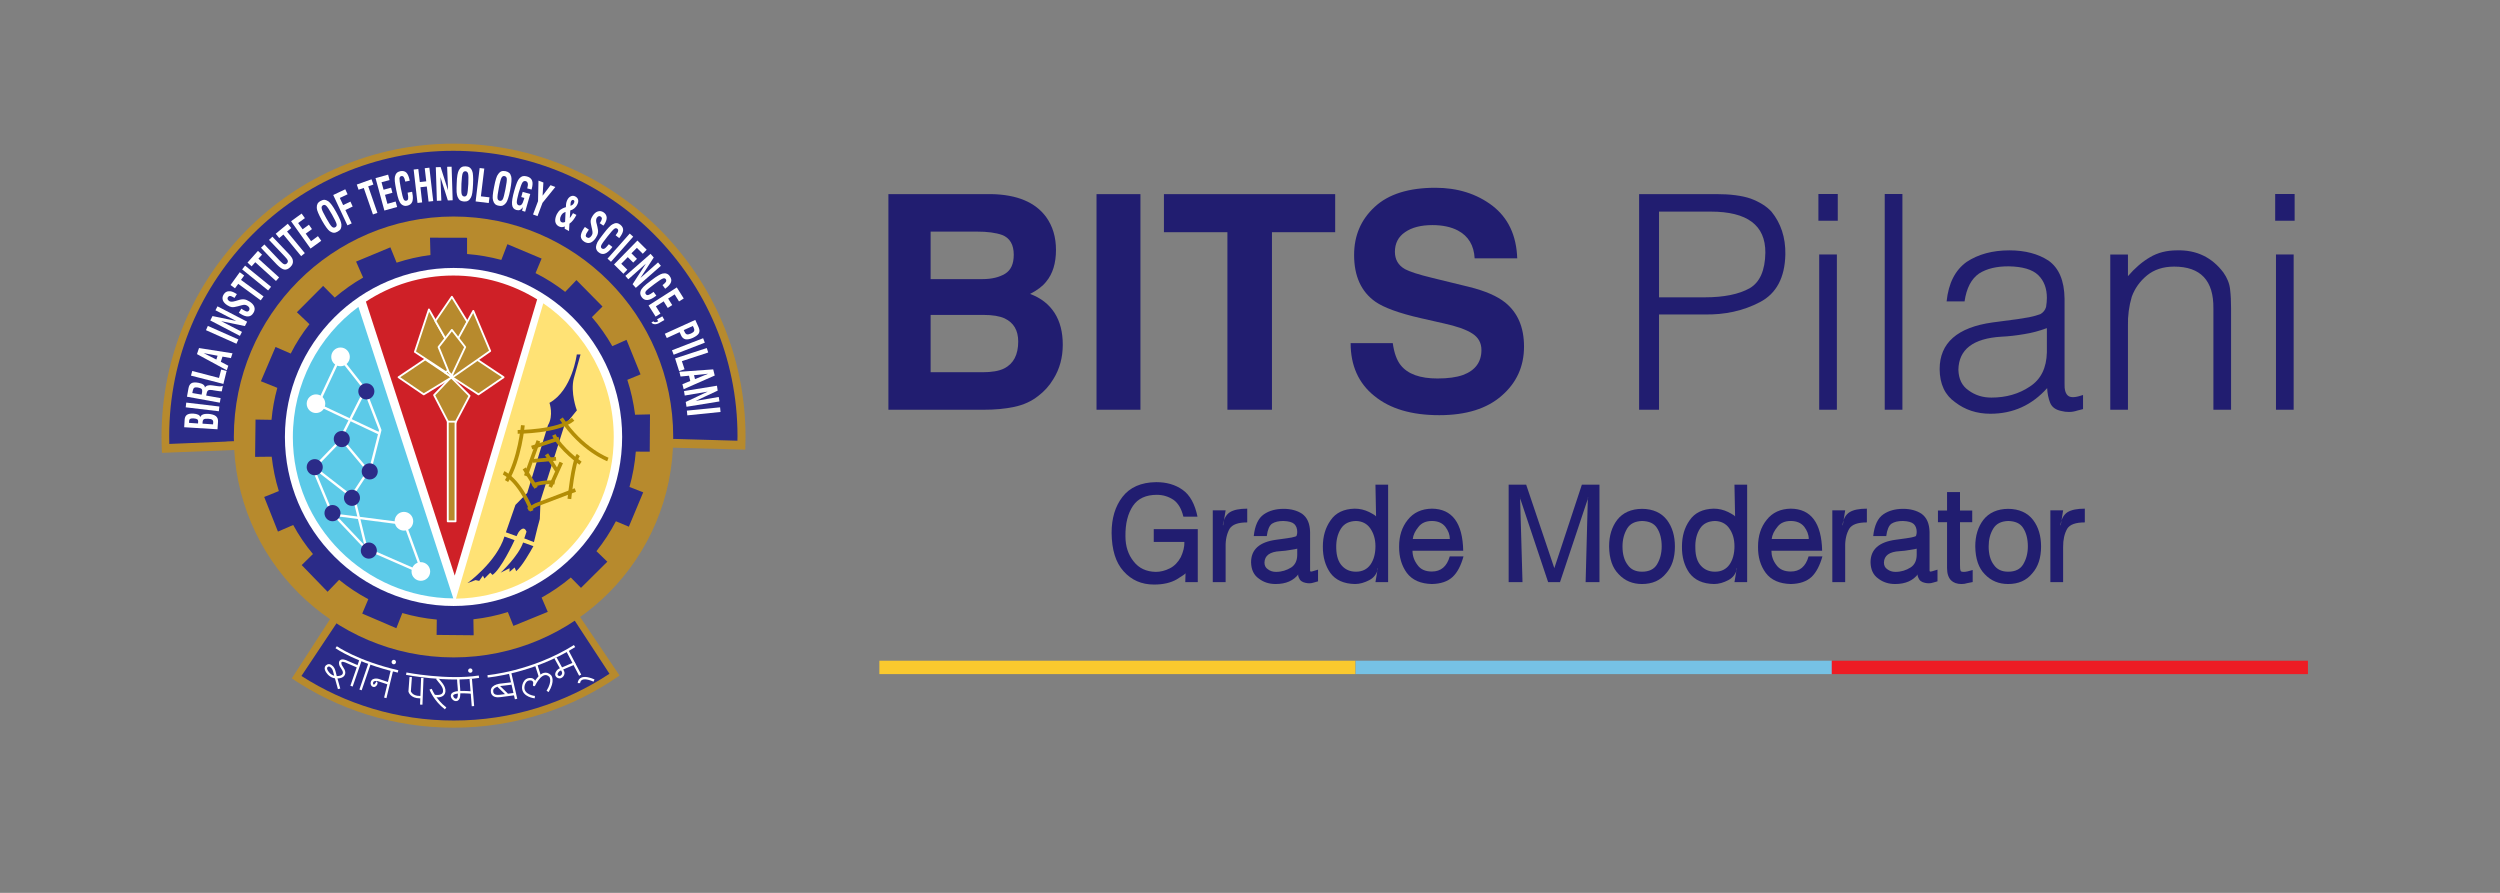 <?xml version="1.0" encoding="UTF-8"?>
<!DOCTYPE svg PUBLIC "-//W3C//DTD SVG 1.1//EN" "http://www.w3.org/Graphics/SVG/1.1/DTD/svg11.dtd">
<svg version="1.2" width="280mm" height="100mm" viewBox="0 0 28000 10000" preserveAspectRatio="xMidYMid" fill-rule="evenodd" stroke-width="28.222" stroke-linejoin="round" xmlns="http://www.w3.org/2000/svg" xmlns:ooo="http://xml.openoffice.org/svg/export" xmlns:xlink="http://www.w3.org/1999/xlink" xmlns:presentation="http://sun.com/xmlns/staroffice/presentation" xmlns:smil="http://www.w3.org/2001/SMIL20/" xmlns:anim="urn:oasis:names:tc:opendocument:xmlns:animation:1.0" xmlns:svg="urn:oasis:names:tc:opendocument:xmlns:svg-compatible:1.0" xml:space="preserve">
 <rect x="0" y="0" width="28000" height="10000" fill="#808080" stroke="none"/>
 <defs class="ClipPathGroup">
  <clipPath id="presentation_clip_path" clipPathUnits="userSpaceOnUse">
   <rect x="0" y="0" width="28000" height="10000"/>
  </clipPath>
  <clipPath id="presentation_clip_path_shrink" clipPathUnits="userSpaceOnUse">
   <rect x="28" y="10" width="27944" height="9980"/>
  </clipPath>
 </defs>
 <defs class="TextShapeIndex">
  <g ooo:slide="id1" ooo:id-list="id3 id4 id5 id6 id7 id8 id9 id10 id11 id12 id13 id14 id15 id16 id17 id18 id19 id20 id21 id22 id23 id24 id25 id26 id27 id28 id29 id30"/>
 </defs>
 <defs class="EmbeddedBulletChars">
  <g id="bullet-char-template-57356" transform="scale(0,-0)">
   <path d="M 580,1141 L 1163,571 580,0 -4,571 580,1141 Z"/>
  </g>
  <g id="bullet-char-template-57354" transform="scale(0,-0)">
   <path d="M 8,1128 L 1137,1128 1137,0 8,0 8,1128 Z"/>
  </g>
  <g id="bullet-char-template-10146" transform="scale(0,-0)">
   <path d="M 174,0 L 602,739 174,1481 1456,739 174,0 Z M 1358,739 L 309,1346 659,739 1358,739 Z"/>
  </g>
  <g id="bullet-char-template-10132" transform="scale(0,-0)">
   <path d="M 2015,739 L 1276,0 717,0 1260,543 174,543 174,936 1260,936 717,1481 1274,1481 2015,739 Z"/>
  </g>
  <g id="bullet-char-template-10007" transform="scale(0,-0)">
   <path d="M 0,-2 C -7,14 -16,27 -25,37 L 356,567 C 262,823 215,952 215,954 215,979 228,992 255,992 264,992 276,990 289,987 310,991 331,999 354,1012 L 381,999 492,748 772,1049 836,1024 860,1049 C 881,1039 901,1025 922,1006 886,937 835,863 770,784 769,783 710,716 594,584 L 774,223 C 774,196 753,168 711,139 L 727,119 C 717,90 699,76 672,76 641,76 570,178 457,381 L 164,-76 C 142,-110 111,-127 72,-127 30,-127 9,-110 8,-76 1,-67 -2,-52 -2,-32 -2,-23 -1,-13 0,-2 Z"/>
  </g>
  <g id="bullet-char-template-10004" transform="scale(0,-0)">
   <path d="M 285,-33 C 182,-33 111,30 74,156 52,228 41,333 41,471 41,549 55,616 82,672 116,743 169,778 240,778 293,778 328,747 346,684 L 369,508 C 377,444 397,411 428,410 L 1163,1116 C 1174,1127 1196,1133 1229,1133 1271,1133 1292,1118 1292,1087 L 1292,965 C 1292,929 1282,901 1262,881 L 442,47 C 390,-6 338,-33 285,-33 Z"/>
  </g>
  <g id="bullet-char-template-9679" transform="scale(0,-0)">
   <path d="M 813,0 C 632,0 489,54 383,161 276,268 223,411 223,592 223,773 276,916 383,1023 489,1130 632,1184 813,1184 992,1184 1136,1130 1245,1023 1353,916 1407,772 1407,592 1407,412 1353,268 1245,161 1136,54 992,0 813,0 Z"/>
  </g>
  <g id="bullet-char-template-8226" transform="scale(0,-0)">
   <path d="M 346,457 C 273,457 209,483 155,535 101,586 74,649 74,723 74,796 101,859 155,911 209,963 273,989 346,989 419,989 480,963 531,910 582,859 608,796 608,723 608,648 583,586 532,535 482,483 420,457 346,457 Z"/>
  </g>
  <g id="bullet-char-template-8211" transform="scale(0,-0)">
   <path d="M -4,459 L 1135,459 1135,606 -4,606 -4,459 Z"/>
  </g>
  <g id="bullet-char-template-61548" transform="scale(0,-0)">
   <path d="M 173,740 C 173,903 231,1043 346,1159 462,1274 601,1332 765,1332 928,1332 1067,1274 1183,1159 1299,1043 1357,903 1357,740 1357,577 1299,437 1183,322 1067,206 928,148 765,148 601,148 462,206 346,322 231,437 173,577 173,740 Z"/>
  </g>
 </defs>
 <g>
  <g id="id2" class="Master_Slide">
   <g id="bg-id2" class="Background"/>
   <g id="bo-id2" class="BackgroundObjects"/>
  </g>
 </g>
 <g class="SlideGroup">
  <g>
   <g id="container-id1">
    <g id="id1" class="Slide" clip-path="url(#presentation_clip_path)">
     <g class="Page">
      <g class="Graphic">
       <g id="id3">
        <rect class="BoundingBox" stroke="none" fill="none" x="1809" y="1609" width="6542" height="6542"/>
        <defs>
         <clipPath id="clip_path_1" clipPathUnits="userSpaceOnUse">
          <path d="M 1809,1609 L 8350,1609 8350,8150 1809,8150 1809,1609 Z"/>
         </clipPath>
        </defs>
        <g clip-path="url(#clip_path_1)">
         <path fill="rgb(183,138,45)" stroke="none" d="M 3798,6778 L 3268,7598 C 3786,7947 4410,8150 5080,8150 5770,8150 6411,7934 6939,7566 L 6435,6818 3798,6778 3798,6778 3798,6778 Z"/>
         <path fill="rgb(43,43,136)" stroke="none" d="M 5977,6952 L 3809,6921 3376,7571 C 3869,7887 4455,8070 5082,8070 5725,8070 6325,7877 6826,7546 L 6404,6901 5977,6952 5977,6952 5977,6952 Z"/>
         <path fill="rgb(183,138,45)" stroke="none" d="M 7512,5013 L 8347,5036 C 8349,4989 8350,4941 8350,4894 8350,3082 6883,1609 5080,1609 3276,1609 1809,3082 1809,4894 1809,4954 1811,5013 1814,5072 L 2667,5038 7512,5013 7512,5013 7512,5013 Z"/>
         <path fill="rgb(43,43,136)" stroke="none" d="M 1895,4885 C 1895,4913 1895,4942 1896,4972 2019,4966 2407,4950 2529,4946 2529,4925 7625,4907 7625,4918 7747,4922 8136,4933 8259,4936 8259,4919 8260,4901 8260,4885 8260,3122 6832,1689 5077,1689 3322,1689 1895,3122 1895,4885 L 1895,4885 1895,4885 Z"/>
         <path fill="rgb(183,138,45)" stroke="none" d="M 2619,4894 C 2619,6255 3723,7363 5080,7363 6436,7363 7540,6255 7540,4894 7540,3532 6436,2425 5080,2425 3723,2425 2619,3532 2619,4894 L 2619,4894 2619,4894 Z"/>
         <path fill="rgb(43,43,136)" stroke="none" d="M 7277,5059 L 7280,4641 7113,4645 C 7096,4510 7067,4380 7026,4254 L 7174,4193 7017,3806 6858,3877 C 6792,3761 6715,3652 6629,3552 L 6748,3433 6456,3137 6330,3269 C 6227,3189 6116,3118 5998,3059 L 6066,2896 5683,2735 5615,2911 C 5491,2878 5363,2855 5231,2845 L 5231,2663 4816,2662 4821,2856 C 4691,2873 4564,2902 4442,2942 L 4372,2770 3988,2930 4067,3109 C 3954,3173 3848,3249 3749,3333 L 3619,3202 3325,3497 3466,3631 C 3386,3733 3315,3843 3256,3960 L 3086,3886 2922,4270 3106,4344 C 3074,4460 3052,4579 3041,4702 L 2862,4699 2857,5117 3043,5115 C 3058,5247 3084,5376 3123,5500 L 2959,5566 3113,5954 3284,5880 C 3347,5996 3421,6105 3505,6205 L 3379,6329 3669,6628 3798,6494 C 3899,6576 4009,6649 4125,6711 L 4057,6872 4439,7036 4506,6866 C 4630,6902 4759,6927 4892,6939 L 4890,7111 5305,7115 5302,6936 C 5435,6921 5564,6894 5688,6855 L 5750,7010 6135,6853 6066,6693 C 6182,6629 6292,6553 6393,6468 L 6507,6584 6802,6291 6680,6173 C 6763,6069 6836,5957 6898,5838 L 7043,5899 7204,5514 7050,5454 C 7086,5327 7110,5194 7121,5058 L 7277,5059 7277,5059 7277,5059 Z"/>
         <path fill="rgb(255,255,255)" stroke="none" d="M 6968,4894 C 6968,5940 6122,6787 5080,6787 4037,6787 3191,5940 3191,4894 3191,3848 4037,3001 5080,3001 6122,3001 6968,3848 6968,4894 L 6968,4894 6968,4894 Z"/>
         <path fill="none" stroke="rgb(255,255,255)" stroke-width="27" stroke-linejoin="miter" d="M 3798,7715 C 3782,7650 3760,7587 3745,7522 3739,7498 3729,7475 3706,7460 3695,7453 3685,7448 3672,7454 3628,7473 3659,7521 3680,7544 3711,7578 3751,7590 3796,7584 3824,7581 3854,7566 3854,7533 3853,7493 3812,7467 3810,7430 3807,7391 3842,7396 3870,7406 L 4016,7469"/>
         <path fill="none" stroke="rgb(255,255,255)" stroke-width="27" stroke-linejoin="miter" d="M 3937,7685 L 4038,7393"/>
         <path fill="none" stroke="rgb(255,255,255)" stroke-width="27" stroke-linejoin="miter" d="M 4038,7727 L 4138,7435"/>
         <path fill="none" stroke="rgb(255,255,255)" stroke-width="27" stroke-linejoin="miter" d="M 3765,7249 C 3765,7249 4000,7414 4458,7520"/>
         <path fill="none" stroke="rgb(255,255,255)" stroke-width="27" stroke-linejoin="miter" d="M 4315,7816 L 4390,7507"/>
         <path fill="none" stroke="rgb(255,255,255)" stroke-width="27" stroke-linejoin="miter" d="M 4353,7655 C 4353,7655 4239,7617 4239,7617 4222,7612 4199,7611 4183,7619 4164,7628 4158,7659 4173,7675 4196,7699 4228,7650 4210,7642"/>
         <path fill="none" stroke="rgb(255,255,255)" stroke-width="27" stroke-linejoin="miter" d="M 4600,7583 L 4588,7744 C 4588,7744 4605,7808 4701,7808 L 4718,7808"/>
         <path fill="none" stroke="rgb(255,255,255)" stroke-width="27" stroke-linejoin="miter" d="M 4730,7592 L 4718,7892"/>
         <path fill="none" stroke="rgb(255,255,255)" stroke-width="27" stroke-linejoin="miter" d="M 4550,7545 C 4550,7545 5008,7634 5364,7579"/>
         <path fill="none" stroke="rgb(255,255,255)" stroke-width="27" stroke-linejoin="miter" d="M 4894,7596 C 4922,7636 4968,7675 4975,7725 4984,7792 4922,7803 4869,7795"/>
         <path fill="none" stroke="rgb(255,255,255)" stroke-width="27" stroke-linejoin="miter" d="M 4823,7719 C 4823,7719 4869,7841 4991,7934"/>
         <path fill="none" stroke="rgb(255,255,255)" stroke-width="27" stroke-linejoin="miter" d="M 5133,7605 C 5133,7651 5142,7704 5142,7749 5142,7772 5145,7823 5120,7836 5095,7848 5068,7822 5063,7799 5048,7731 5251,7756 5293,7757"/>
         <path fill="none" stroke="rgb(255,255,255)" stroke-width="27" stroke-linejoin="miter" d="M 5272,7600 L 5297,7909"/>
         <path fill="none" stroke="rgb(255,255,255)" stroke-width="27" stroke-linejoin="miter" d="M 5713,7537 L 5780,7829"/>
         <path fill="none" stroke="rgb(255,255,255)" stroke-width="27" stroke-linejoin="miter" d="M 5730,7655 L 5621,7668 C 5621,7668 5502,7674 5511,7744 5511,7744 5507,7808 5600,7795 L 5759,7774"/>
         <path fill="none" stroke="rgb(255,255,255)" stroke-width="27" stroke-linejoin="miter" d="M 5579,7681 L 5679,7778"/>
         <path fill="none" stroke="rgb(255,255,255)" stroke-width="27" stroke-linejoin="miter" d="M 5990,7808 C 5990,7808 5856,7795 5860,7697 5860,7697 5864,7596 5952,7608 5952,7608 5999,7617 5982,7672 5982,7672 6070,7482 6162,7571 6162,7571 6208,7622 6133,7744"/>
         <path fill="none" stroke="rgb(255,255,255)" stroke-width="27" stroke-linejoin="miter" d="M 5461,7575 C 5461,7575 5961,7533 6435,7236"/>
         <path fill="none" stroke="rgb(255,255,255)" stroke-width="27" stroke-linejoin="miter" d="M 6221,7368 C 6221,7368 6304,7519 6305,7520 6322,7551 6286,7597 6253,7582 6212,7564 6237,7521 6263,7503 L 6440,7427"/>
         <path fill="none" stroke="rgb(255,255,255)" stroke-width="27" stroke-linejoin="miter" d="M 6356,7291 L 6498,7562"/>
         <path fill="none" stroke="rgb(255,255,255)" stroke-width="27" stroke-linejoin="miter" d="M 6007,7452 L 6045,7571"/>
         <path fill="rgb(255,255,255)" stroke="none" d="M 4435,7415 C 4435,7429 4424,7440 4411,7440 4397,7440 4386,7429 4386,7415 4386,7401 4397,7390 4411,7390 4424,7390 4435,7401 4435,7415 L 4435,7415 4435,7415 Z"/>
         <path fill="rgb(255,255,255)" stroke="none" d="M 5292,7511 C 5292,7525 5281,7535 5268,7535 5254,7535 5243,7525 5243,7511 5243,7497 5254,7486 5268,7486 5281,7486 5292,7497 5292,7511 L 5292,7511 5292,7511 Z"/>
         <path fill="rgb(43,43,136)" stroke="none" d="M 4363,4850 C 4363,4901 4323,4941 4273,4941 4224,4941 4183,4901 4183,4850 4183,4801 4224,4760 4273,4760 4323,4760 4363,4801 4363,4850 L 4363,4850 4363,4850 Z"/>
         <path fill="rgb(92,202,232)" stroke="none" d="M 3280,4896 C 3280,5891 4091,6694 5077,6702 L 4014,3437 C 3569,3766 3280,4297 3280,4896 L 3280,4896 3280,4896 Z"/>
         <path fill="rgb(255,226,117)" stroke="none" d="M 6085,3397 L 5107,6705 C 6086,6689 6874,5885 6874,4896 6874,4273 6561,3723 6085,3397 L 6085,3397 6085,3397 Z"/>
         <path fill="rgb(207,32,39)" stroke="none" d="M 5077,3086 C 4716,3086 4380,3193 4098,3378 L 5093,6447 6016,3353 C 5743,3184 5421,3086 5077,3086 L 5077,3086 5077,3086 Z"/>
         <path fill="rgb(183,138,45)" stroke="none" d="M 5061,4809 L 4862,4425 5052,4225 5259,4433 5061,4809 5061,4809 Z"/>
         <path fill="none" stroke="rgb(255,255,255)" stroke-width="21" stroke-linejoin="miter" d="M 5061,4809 L 4862,4425 5052,4225 5259,4433 5061,4809 5061,4809 Z"/>
         <path fill="rgb(183,138,45)" stroke="none" d="M 4746,4417 L 4464,4225 4762,4025 5061,4225 4746,4417 4746,4417 Z"/>
         <path fill="none" stroke="rgb(255,255,255)" stroke-width="21" stroke-linejoin="miter" d="M 4746,4417 L 4464,4225 4762,4025 5061,4225 4746,4417 4746,4417 Z"/>
         <path fill="rgb(183,138,45)" stroke="none" d="M 5027,4191 L 4647,3941 4804,3466 4989,3791 5027,4191 5027,4191 Z"/>
         <path fill="none" stroke="rgb(255,255,255)" stroke-width="21" stroke-linejoin="miter" d="M 5027,4191 L 4647,3941 4804,3466 4989,3791 5027,4191 5027,4191 Z"/>
         <path fill="rgb(183,138,45)" stroke="none" d="M 4876,3595 L 5061,3324 5236,3608 5114,3834 5026,3859 4876,3595 4876,3595 Z"/>
         <path fill="none" stroke="rgb(255,255,255)" stroke-width="21" stroke-linejoin="miter" d="M 4876,3595 L 5061,3324 5236,3608 5114,3834 5026,3859 4876,3595 4876,3595 Z"/>
         <path fill="rgb(183,138,45)" stroke="none" d="M 5276,3983 L 5640,4225 5359,4417 4984,4173 5276,3983 5276,3983 Z"/>
         <path fill="none" stroke="rgb(255,255,255)" stroke-width="21" stroke-linejoin="miter" d="M 5276,3983 L 5640,4225 5359,4417 4984,4173 5276,3983 5276,3983 Z"/>
         <path fill="rgb(183,138,45)" stroke="none" d="M 5102,5839 L 5015,5839 5015,4723 5102,4723 5102,5839 5102,5839 Z"/>
         <path fill="none" stroke="rgb(255,255,255)" stroke-width="21" stroke-linejoin="miter" d="M 5102,5839 L 5015,5839 5015,4723 5102,4723 5102,5839 5102,5839 Z"/>
         <path fill="none" stroke="rgb(255,255,255)" stroke-width="27" stroke-linejoin="miter" d="M 3861,4073 L 4079,4350 4259,4817 4155,5227 3937,5561 3520,5237 3795,4951 4060,4426"/>
         <path fill="none" stroke="rgb(255,255,255)" stroke-width="27" stroke-linejoin="miter" d="M 4249,4855 L 3558,4531 3795,4026"/>
         <path fill="none" stroke="rgb(255,255,255)" stroke-width="27" stroke-linejoin="miter" d="M 3852,4951 L 4107,5256"/>
         <path fill="none" stroke="rgb(255,255,255)" stroke-width="27" stroke-linejoin="miter" d="M 3511,5256 L 3710,5733 3737,5761 4098,6143 4666,6391 4732,6410 4534,5867 3643,5752"/>
         <path fill="none" stroke="rgb(255,255,255)" stroke-width="27" stroke-linejoin="miter" d="M 3975,5618 L 4117,6200"/>
         <path fill="rgb(255,255,255)" stroke="none" d="M 3643,4521 C 3643,4580 3597,4626 3539,4626 3482,4626 3435,4580 3435,4521 3435,4464 3482,4417 3539,4417 3597,4417 3643,4464 3643,4521 L 3643,4521 3643,4521 Z"/>
         <path fill="rgb(255,255,255)" stroke="none" d="M 4628,5838 C 4628,5896 4582,5943 4524,5943 4467,5943 4420,5896 4420,5838 4420,5780 4467,5733 4524,5733 4582,5733 4628,5780 4628,5838 L 4628,5838 4628,5838 Z"/>
         <path fill="rgb(255,255,255)" stroke="none" d="M 4818,6401 C 4818,6459 4771,6505 4713,6505 4656,6505 4609,6459 4609,6401 4609,6343 4656,6296 4713,6296 4771,6296 4818,6343 4818,6401 L 4818,6401 4818,6401 Z"/>
         <path fill="rgb(255,255,255)" stroke="none" d="M 3918,3997 C 3918,4055 3871,4102 3814,4102 3756,4102 3710,4055 3710,3997 3710,3939 3756,3892 3814,3892 3871,3892 3918,3939 3918,3997 L 3918,3997 3918,3997 Z"/>
         <path fill="rgb(43,43,136)" stroke="none" d="M 4193,4383 C 4193,4433 4152,4474 4103,4474 4053,4474 4013,4433 4013,4383 4013,4333 4053,4293 4103,4293 4152,4293 4193,4333 4193,4383 L 4193,4383 4193,4383 Z"/>
         <path fill="rgb(43,43,136)" stroke="none" d="M 3918,4917 C 3918,4967 3878,5008 3828,5008 3778,5008 3738,4967 3738,4917 3738,4867 3778,4827 3828,4827 3878,4827 3918,4867 3918,4917 L 3918,4917 3918,4917 Z"/>
         <path fill="rgb(43,43,136)" stroke="none" d="M 4231,5280 C 4231,5330 4190,5370 4141,5370 4091,5370 4051,5330 4051,5280 4051,5230 4091,5189 4141,5189 4190,5189 4231,5230 4231,5280 L 4231,5280 4231,5280 Z"/>
         <path fill="rgb(43,43,136)" stroke="none" d="M 3615,5232 C 3615,5282 3575,5323 3525,5323 3475,5323 3435,5282 3435,5232 3435,5182 3475,5142 3525,5142 3575,5142 3615,5182 3615,5232 L 3615,5232 3615,5232 Z"/>
         <path fill="rgb(43,43,136)" stroke="none" d="M 4032,5576 C 4032,5626 3991,5666 3942,5666 3892,5666 3852,5626 3852,5576 3852,5525 3892,5485 3942,5485 3991,5485 4032,5525 4032,5576 L 4032,5576 4032,5576 Z"/>
         <path fill="rgb(43,43,136)" stroke="none" d="M 3814,5747 C 3814,5797 3774,5838 3724,5838 3674,5838 3634,5797 3634,5747 3634,5697 3674,5656 3724,5656 3774,5656 3814,5697 3814,5747 L 3814,5747 3814,5747 Z"/>
         <path fill="rgb(43,43,136)" stroke="none" d="M 4221,6167 C 4221,6217 4181,6257 4131,6257 4082,6257 4041,6217 4041,6167 4041,6117 4082,6076 4131,6076 4181,6076 4221,6117 4221,6167 L 4221,6167 4221,6167 Z"/>
         <path fill="rgb(183,138,45)" stroke="none" d="M 5085,3875 L 5301,3482 5490,3931 5062,4230 5085,3875 5085,3875 Z"/>
         <path fill="none" stroke="rgb(255,255,255)" stroke-width="21" stroke-linejoin="miter" d="M 5085,3875 L 5301,3482 5490,3931 5062,4230 5085,3875 5085,3875 Z"/>
         <path fill="rgb(183,138,45)" stroke="none" d="M 5027,4170 L 4912,3887 5061,3695 5210,3887 5061,4204 5027,4170 5027,4170 Z"/>
         <path fill="none" stroke="rgb(255,255,255)" stroke-width="21" stroke-linejoin="miter" d="M 5027,4170 L 4912,3887 5061,3695 5210,3887 5061,4204 5027,4170 5027,4170 Z"/>
         <path fill="rgb(255,255,255)" stroke="none" d="M 2386,4753 L 2388,4731 C 2389,4717 2385,4707 2376,4701 2368,4695 2353,4691 2331,4690 2308,4689 2292,4691 2283,4696 2274,4702 2270,4713 2269,4730 L 2268,4745 2386,4753 Z M 2219,4725 C 2220,4711 2217,4702 2209,4696 2202,4691 2188,4688 2168,4686 2150,4685 2137,4687 2130,4692 2122,4696 2118,4706 2118,4720 L 2117,4736 2218,4743 2219,4725 Z M 2063,4785 L 2068,4699 C 2070,4675 2078,4657 2094,4646 2110,4635 2133,4631 2163,4632 2188,4634 2207,4638 2221,4645 2234,4652 2241,4661 2243,4673 2247,4659 2256,4650 2271,4643 2287,4636 2307,4634 2331,4635 2371,4638 2399,4646 2417,4660 2435,4674 2443,4694 2442,4721 L 2436,4808 2063,4785 Z"/>
         <path fill="rgb(255,255,255)" stroke="none" d="M 2451,4606 L 2080,4562 2086,4509 2457,4553 2451,4606 2451,4606 Z"/>
         <path fill="rgb(255,255,255)" stroke="none" d="M 2258,4420 L 2264,4391 C 2266,4375 2264,4364 2258,4357 2250,4349 2237,4344 2216,4340 2198,4337 2185,4338 2176,4343 2168,4348 2162,4359 2159,4376 L 2154,4402 2258,4420 Z M 2094,4443 L 2111,4349 C 2116,4321 2127,4302 2144,4292 2161,4282 2187,4281 2221,4287 2245,4291 2263,4298 2276,4307 2288,4316 2295,4327 2295,4341 2308,4318 2338,4309 2384,4317 2386,4317 2388,4318 2389,4318 L 2438,4325 C 2452,4327 2463,4328 2472,4327 2481,4326 2489,4324 2496,4321 L 2484,4383 C 2478,4383 2471,4383 2462,4382 2454,4382 2442,4380 2426,4377 L 2388,4371 2378,4369 C 2357,4366 2341,4366 2332,4372 2323,4377 2316,4391 2313,4412 L 2309,4430 2471,4459 2462,4510 2094,4443 Z"/>
         <path fill="rgb(255,255,255)" stroke="none" d="M 2502,4300 L 2139,4207 2153,4155 2453,4233 2477,4139 2538,4155 2502,4300 2502,4300 Z"/>
         <path fill="rgb(255,255,255)" stroke="none" d="M 2423,4027 L 2437,3984 2281,3955 2423,4027 Z M 2206,3966 L 2229,3898 2604,3957 2586,4011 2492,3994 2473,4052 2557,4096 2540,4147 2206,3966 Z"/>
         <path fill="rgb(255,255,255)" stroke="none" d="M 2648,3850 L 2307,3698 2328,3650 2670,3802 2648,3850 2648,3850 Z"/>
         <path fill="rgb(255,255,255)" stroke="none" d="M 2687,3762 L 2355,3589 2380,3540 2646,3595 2413,3475 2436,3431 2768,3603 2743,3652 2477,3597 2710,3717 2687,3762 2687,3762 Z"/>
         <path fill="rgb(255,255,255)" stroke="none" d="M 2675,3503 L 2703,3457 2723,3470 C 2743,3482 2757,3489 2766,3489 2776,3490 2783,3486 2789,3477 2795,3467 2796,3458 2793,3449 2790,3440 2782,3432 2770,3424 2760,3418 2751,3415 2742,3414 2733,3413 2720,3415 2702,3420 L 2666,3430 C 2636,3438 2613,3442 2597,3440 2582,3438 2566,3431 2548,3420 2521,3404 2504,3384 2496,3363 2489,3341 2491,3320 2505,3298 2519,3276 2537,3263 2561,3262 2584,3259 2611,3268 2641,3287 2645,3289 2647,3290 2648,3291 2650,3292 2652,3294 2653,3294 L 2626,3337 2618,3332 C 2600,3321 2586,3315 2576,3315 2566,3315 2558,3320 2552,3329 2548,3337 2547,3344 2550,3352 2553,3359 2559,3367 2569,3373 2583,3381 2603,3381 2631,3373 2631,3373 2632,3373 2632,3373 L 2669,3362 C 2695,3353 2717,3351 2735,3353 2753,3355 2772,3363 2793,3376 2822,3394 2840,3414 2848,3436 2856,3459 2853,3482 2838,3505 2823,3530 2803,3543 2780,3544 2756,3546 2727,3536 2694,3515 2690,3513 2684,3509 2676,3503 L 2675,3503 2675,3503 2675,3503 Z"/>
         <path fill="rgb(255,255,255)" stroke="none" d="M 2920,3364 L 2668,3179 2632,3229 2582,3192 2685,3049 2735,3086 2699,3135 2952,3320 2920,3364 2920,3364 Z"/>
         <path fill="rgb(255,255,255)" stroke="none" d="M 3003,3253 L 2712,3017 2745,2975 3036,3212 3003,3253 3003,3253 Z"/>
         <path fill="rgb(255,255,255)" stroke="none" d="M 3091,3147 L 2859,2937 2818,2983 2772,2941 2889,2810 2935,2852 2894,2897 3126,3107 3091,3147 3091,3147 Z"/>
         <path fill="rgb(255,255,255)" stroke="none" d="M 2923,2775 L 2961,2738 3136,2922 C 3156,2943 3171,2955 3182,2959 3193,2962 3204,2960 3213,2950 3223,2940 3226,2930 3223,2919 3220,2908 3208,2891 3187,2870 L 3013,2687 3051,2651 3230,2839 C 3247,2857 3259,2871 3265,2881 3272,2891 3276,2901 3279,2911 3282,2926 3282,2940 3277,2953 3273,2967 3264,2979 3252,2991 3229,3014 3205,3023 3183,3019 3161,3015 3134,2996 3101,2963 L 2923,2775 2923,2775 2923,2775 Z"/>
         <path fill="rgb(255,255,255)" stroke="none" d="M 3373,2869 L 3174,2627 3127,2666 3088,2618 3223,2506 3262,2554 3215,2593 3414,2835 3373,2869 3373,2869 Z"/>
         <path fill="rgb(255,255,255)" stroke="none" d="M 3478,2784 L 3260,2478 3378,2392 3415,2443 3339,2498 3389,2568 3460,2517 3494,2566 3424,2617 3484,2701 3561,2645 3598,2697 3478,2784 3478,2784 Z"/>
         <path fill="rgb(255,255,255)" stroke="none" d="M 3653,2442 C 3683,2495 3704,2528 3717,2539 3729,2550 3742,2553 3755,2545 3768,2538 3773,2526 3770,2510 3766,2494 3750,2458 3719,2404 3688,2349 3667,2317 3654,2305 3642,2294 3630,2292 3617,2299 3604,2307 3599,2318 3603,2335 3605,2352 3622,2387 3653,2442 Z M 3563,2383 C 3553,2361 3549,2343 3548,2329 3547,2310 3550,2295 3556,2283 3562,2271 3573,2260 3590,2251 3606,2242 3621,2237 3634,2238 3648,2239 3662,2245 3678,2255 3689,2263 3702,2277 3716,2296 3730,2315 3747,2342 3766,2377 3785,2412 3800,2440 3809,2462 3818,2484 3823,2502 3824,2516 3825,2535 3822,2550 3816,2563 3810,2575 3798,2585 3782,2594 3766,2603 3751,2608 3738,2607 3724,2606 3710,2600 3694,2590 3683,2582 3670,2569 3656,2549 3642,2530 3625,2503 3605,2468 3586,2433 3572,2405 3563,2383 Z"/>
         <path fill="rgb(255,255,255)" stroke="none" d="M 3891,2524 L 3732,2184 3867,2120 3893,2176 3806,2217 3843,2297 3925,2258 3950,2313 3868,2352 3939,2502 3891,2524 3891,2524 Z"/>
         <path fill="rgb(255,255,255)" stroke="none" d="M 4177,2402 L 4074,2105 4016,2125 3996,2067 4161,2008 4182,2067 4124,2087 4227,2384 4177,2402 4177,2402 Z"/>
         <path fill="rgb(255,255,255)" stroke="none" d="M 4305,2358 L 4206,1995 4347,1956 4363,2017 4273,2041 4296,2125 4380,2102 4395,2159 4312,2182 4339,2283 4431,2257 4448,2318 4305,2358 4305,2358 Z"/>
         <path fill="rgb(255,255,255)" stroke="none" d="M 4565,2158 L 4615,2148 C 4615,2149 4616,2151 4617,2154 4617,2158 4618,2160 4618,2162 4627,2204 4626,2237 4617,2261 4607,2284 4588,2298 4560,2304 4547,2307 4535,2307 4525,2304 4515,2301 4505,2296 4496,2288 4484,2277 4474,2261 4466,2239 4457,2217 4448,2179 4437,2123 4429,2085 4425,2055 4422,2032 4420,2009 4421,1991 4423,1979 4427,1961 4434,1947 4444,1937 4453,1927 4467,1921 4484,1917 4512,1912 4535,1917 4552,1934 4568,1951 4581,1981 4589,2024 L 4539,2034 4537,2026 C 4533,2006 4528,1991 4521,1982 4514,1974 4506,1970 4496,1972 4483,1975 4476,1983 4474,1998 4473,2012 4478,2050 4490,2112 4503,2178 4513,2218 4521,2232 4528,2245 4538,2251 4550,2248 4562,2246 4569,2239 4571,2226 4573,2214 4572,2193 4566,2162 L 4565,2158 4565,2158 4565,2158 Z"/>
         <path fill="rgb(255,255,255)" stroke="none" d="M 4676,2273 L 4633,1899 4685,1893 4702,2039 4774,2031 4757,1884 4809,1878 4852,2252 4800,2258 4780,2089 4709,2097 4728,2267 4676,2273 4676,2273 Z"/>
         <path fill="rgb(255,255,255)" stroke="none" d="M 4893,2249 L 4881,1873 4935,1871 5018,2132 5008,1868 5058,1867 5070,2243 5016,2245 4933,1984 4943,2247 4893,2249 4893,2249 Z"/>
         <path fill="rgb(255,255,255)" stroke="none" d="M 5168,2058 C 5166,2120 5166,2159 5171,2175 5176,2191 5186,2200 5200,2201 5215,2201 5225,2194 5231,2178 5237,2163 5241,2124 5245,2062 5248,1999 5247,1960 5242,1943 5237,1927 5227,1919 5213,1918 5199,1917 5188,1925 5182,1941 5176,1956 5171,1996 5168,2058 Z M 5123,1960 C 5127,1936 5133,1919 5139,1907 5148,1890 5159,1878 5170,1872 5182,1865 5197,1862 5216,1863 5234,1864 5249,1868 5260,1876 5271,1884 5281,1896 5288,1914 5294,1927 5297,1945 5298,1969 5300,1992 5300,2024 5298,2064 5296,2104 5294,2135 5290,2159 5286,2183 5281,2201 5274,2213 5265,2229 5255,2241 5243,2248 5231,2255 5216,2258 5197,2257 5179,2256 5164,2251 5153,2244 5142,2236 5133,2223 5125,2205 5120,2193 5116,2175 5114,2151 5113,2127 5113,2095 5115,2055 5116,2015 5119,1984 5123,1960 Z"/>
         <path fill="rgb(255,255,255)" stroke="none" d="M 5327,2256 L 5372,1882 5424,1888 5386,2199 5482,2210 5474,2274 5327,2256 5327,2256 Z"/>
         <path fill="rgb(255,255,255)" stroke="none" d="M 5587,2103 C 5575,2164 5570,2203 5572,2220 5574,2236 5583,2246 5597,2249 5611,2252 5622,2246 5631,2232 5639,2218 5649,2180 5661,2118 5673,2057 5678,2018 5676,2001 5674,1985 5665,1975 5651,1972 5637,1969 5626,1975 5617,1990 5609,2004 5598,2042 5587,2103 Z M 5556,2000 C 5563,1977 5571,1960 5580,1950 5591,1934 5603,1924 5615,1919 5628,1914 5644,1914 5662,1917 5680,1921 5694,1928 5704,1937 5714,1946 5721,1960 5726,1979 5729,1992 5730,2011 5728,2035 5726,2058 5722,2090 5714,2129 5706,2168 5699,2199 5691,2221 5684,2244 5676,2261 5668,2272 5656,2287 5644,2297 5632,2302 5619,2307 5604,2308 5586,2304 5567,2301 5553,2294 5544,2285 5534,2275 5527,2262 5522,2243 5518,2230 5517,2211 5519,2188 5521,2163 5526,2132 5534,2093 5541,2054 5549,2023 5556,2000 Z"/>
         <path fill="rgb(255,255,255)" stroke="none" d="M 5848,2361 L 5856,2320 C 5845,2336 5835,2346 5824,2351 5813,2356 5799,2356 5783,2352 5754,2344 5738,2323 5735,2291 5731,2259 5740,2205 5762,2128 5772,2093 5782,2064 5790,2044 5799,2023 5808,2007 5818,1997 5829,1985 5841,1977 5855,1973 5869,1970 5884,1971 5902,1976 5931,1984 5950,1999 5959,2022 5968,2044 5966,2075 5956,2114 L 5953,2123 5905,2110 5906,2106 C 5912,2084 5914,2067 5911,2054 5908,2041 5901,2033 5889,2029 5874,2025 5862,2029 5852,2043 5842,2056 5828,2096 5809,2160 5795,2212 5788,2247 5788,2265 5789,2284 5796,2295 5809,2299 5823,2303 5834,2300 5843,2289 5852,2279 5861,2259 5869,2229 L 5873,2217 5838,2207 5854,2149 5939,2173 5882,2371 5848,2361 5848,2361 5848,2361 Z"/>
         <path fill="rgb(255,255,255)" stroke="none" d="M 5970,2402 L 6026,2253 6031,2023 6086,2044 6077,2192 6166,2074 6220,2094 6076,2272 6020,2421 5970,2402 5970,2402 Z"/>
         <path fill="rgb(255,255,255)" stroke="none" d="M 6389,2305 C 6398,2302 6406,2298 6413,2293 6419,2288 6424,2282 6428,2275 6432,2266 6434,2260 6433,2254 6432,2248 6429,2244 6424,2241 6418,2239 6413,2238 6408,2241 6403,2243 6399,2248 6395,2256 6394,2258 6393,2260 6393,2263 6392,2266 6392,2269 6391,2272 L 6389,2305 Z M 6334,2374 C 6323,2377 6313,2382 6304,2389 6296,2397 6288,2406 6283,2417 6275,2432 6272,2447 6273,2460 6274,2474 6279,2484 6289,2488 6294,2491 6300,2493 6306,2492 6313,2492 6320,2490 6329,2486 L 6334,2374 Z M 6326,2536 C 6315,2542 6303,2544 6292,2544 6281,2544 6270,2541 6258,2535 6236,2523 6223,2505 6219,2481 6216,2456 6222,2428 6237,2398 6248,2378 6260,2362 6275,2350 6290,2339 6311,2328 6338,2320 6338,2301 6340,2285 6342,2273 6345,2261 6349,2249 6354,2239 6364,2219 6378,2205 6394,2198 6410,2191 6426,2191 6443,2200 6460,2209 6471,2222 6475,2238 6479,2253 6476,2272 6465,2292 6457,2309 6445,2323 6432,2334 6419,2345 6403,2353 6387,2357 L 6382,2442 C 6387,2436 6393,2428 6398,2420 6404,2412 6409,2403 6415,2392 L 6417,2387 6456,2407 C 6444,2430 6432,2450 6419,2466 6406,2482 6393,2495 6378,2505 L 6373,2588 6324,2562 6326,2536 Z"/>
         <path fill="rgb(255,255,255)" stroke="none" d="M 6551,2542 L 6595,2572 6582,2592 C 6568,2611 6562,2625 6561,2635 6559,2644 6563,2652 6572,2658 6582,2664 6590,2666 6599,2663 6608,2660 6617,2652 6625,2640 6631,2631 6635,2622 6636,2613 6637,2604 6636,2590 6632,2572 L 6624,2536 C 6616,2505 6614,2482 6616,2467 6619,2451 6626,2435 6638,2417 6655,2391 6675,2374 6696,2368 6718,2361 6739,2364 6760,2378 6782,2393 6793,2412 6795,2436 6796,2460 6786,2487 6766,2517 6764,2520 6763,2522 6761,2523 6760,2525 6759,2526 6758,2527 L 6716,2499 6723,2491 C 6734,2474 6740,2460 6741,2450 6741,2440 6737,2431 6727,2425 6720,2420 6713,2419 6705,2422 6697,2424 6690,2431 6684,2440 6675,2454 6674,2474 6681,2503 6681,2503 6682,2503 6682,2503 L 6691,2541 C 6698,2568 6700,2590 6697,2608 6695,2625 6686,2645 6672,2666 6653,2694 6632,2712 6610,2719 6588,2726 6565,2721 6542,2706 6518,2690 6506,2670 6505,2646 6505,2622 6516,2593 6538,2560 6540,2557 6544,2551 6550,2543 L 6551,2542 6551,2542 6551,2542 Z"/>
         <path fill="rgb(255,255,255)" stroke="none" d="M 6819,2735 L 6859,2766 C 6858,2768 6856,2770 6854,2772 6853,2775 6851,2777 6850,2778 6823,2812 6798,2833 6774,2841 6751,2849 6727,2844 6705,2826 6694,2818 6686,2809 6682,2799 6677,2789 6675,2778 6675,2766 6676,2750 6682,2732 6692,2711 6704,2691 6726,2659 6762,2614 6785,2584 6805,2560 6821,2544 6837,2527 6851,2516 6862,2511 6878,2502 6893,2498 6907,2499 6921,2500 6934,2506 6948,2517 6970,2535 6981,2556 6979,2580 6977,2603 6962,2633 6935,2667 L 6895,2635 6900,2628 C 6913,2612 6921,2599 6923,2588 6925,2577 6922,2568 6914,2562 6904,2554 6893,2554 6881,2562 6869,2570 6843,2598 6805,2647 6763,2700 6739,2734 6734,2748 6728,2763 6730,2774 6740,2782 6750,2789 6760,2790 6771,2784 6782,2778 6796,2763 6816,2739 L 6819,2735 6819,2735 6819,2735 Z"/>
         <path fill="rgb(255,255,255)" stroke="none" d="M 6804,2897 L 7053,2616 7092,2651 6843,2932 6804,2897 6804,2897 Z"/>
         <path fill="rgb(255,255,255)" stroke="none" d="M 6877,2962 L 7139,2694 7243,2797 7199,2842 7133,2776 7072,2837 7134,2899 7092,2941 7031,2880 6958,2954 7026,3021 6982,3066 6877,2962 6877,2962 Z"/>
         <path fill="rgb(255,255,255)" stroke="none" d="M 7004,3090 L 7286,2843 7322,2884 7173,3113 7370,2939 7402,2977 7121,3224 7085,3183 7234,2953 7037,3128 7004,3090 7004,3090 Z"/>
         <path fill="rgb(255,255,255)" stroke="none" d="M 7320,3269 L 7351,3311 C 7350,3311 7348,3313 7345,3315 7343,3317 7341,3318 7339,3320 7305,3345 7275,3359 7250,3360 7225,3362 7204,3351 7187,3328 7179,3317 7174,3306 7172,3295 7170,3285 7170,3274 7174,3262 7178,3247 7189,3231 7205,3214 7221,3197 7251,3172 7297,3138 7327,3115 7352,3097 7372,3086 7392,3074 7408,3067 7420,3064 7438,3060 7454,3060 7466,3065 7479,3069 7491,3078 7501,3093 7518,3116 7523,3139 7515,3161 7507,3184 7485,3208 7450,3234 L 7420,3193 7427,3188 C 7443,3175 7454,3165 7459,3155 7463,3145 7463,3135 7457,3127 7450,3117 7439,3114 7426,3119 7411,3123 7380,3144 7329,3182 7275,3222 7244,3248 7235,3260 7226,3273 7225,3284 7233,3294 7240,3304 7249,3307 7261,3304 7273,3301 7291,3291 7316,3272 L 7320,3269 7320,3269 7320,3269 Z"/>
         <path fill="rgb(255,255,255)" stroke="none" d="M 7264,3421 L 7580,3219 7658,3343 7605,3376 7556,3297 7483,3344 7529,3417 7479,3449 7433,3375 7346,3431 7397,3512 7343,3546 7264,3421 7264,3421 Z"/>
         <path fill="rgb(255,255,255)" stroke="none" d="M 7296,3612 L 7318,3599 C 7323,3606 7330,3609 7339,3609 7348,3609 7358,3606 7369,3600 L 7372,3598 7359,3576 7418,3543 7441,3584 7382,3618 C 7365,3628 7348,3632 7332,3631 7317,3630 7304,3624 7296,3612 L 7296,3612 7296,3612 Z"/>
         <path fill="rgb(255,255,255)" stroke="none" d="M 7658,3697 L 7668,3718 C 7675,3733 7683,3742 7694,3745 7704,3747 7719,3744 7738,3736 7757,3727 7769,3718 7773,3709 7778,3700 7777,3688 7770,3672 L 7760,3651 7658,3697 Z M 7787,3583 L 7825,3667 C 7836,3693 7837,3715 7827,3733 7817,3751 7794,3768 7760,3784 7727,3799 7699,3804 7677,3800 7655,3795 7639,3780 7628,3756 L 7612,3720 7468,3786 7446,3738 7787,3583 Z"/>
         <path fill="rgb(255,255,255)" stroke="none" d="M 7526,3923 L 7875,3788 7894,3838 7545,3973 7526,3923 7526,3923 Z"/>
         <path fill="rgb(255,255,255)" stroke="none" d="M 7561,4014 L 7916,3898 7932,3948 7637,4045 7667,4136 7606,4156 7561,4014 7561,4014 Z"/>
         <path fill="rgb(255,255,255)" stroke="none" d="M 7773,4202 L 7784,4246 7931,4186 7773,4202 Z M 7988,4137 L 8005,4206 7657,4359 7643,4303 7731,4267 7717,4208 7622,4217 7609,4164 7988,4137 Z"/>
         <path fill="rgb(255,255,255)" stroke="none" d="M 7661,4380 L 8030,4320 8038,4375 7792,4490 8050,4446 8058,4496 7689,4556 7680,4502 7927,4386 7669,4430 7661,4380 7661,4380 Z"/>
         <path fill="rgb(255,255,255)" stroke="none" d="M 7693,4599 L 8065,4562 8070,4614 7698,4652 7693,4599 7693,4599 Z"/>
         <path fill="rgb(43,43,136)" stroke="none" d="M 6427,4237 L 6502,3970 6460,3970 C 6460,3970 6410,4370 6154,4512 6154,4512 6203,4654 6137,4763 L 5905,5521 5773,5655 5666,5962 5785,6005 5806,5964 C 5806,5964 5864,5872 5897,5955 L 5872,6030 5980,6072 6021,5905 6046,5813 6054,5605 6319,4771 6461,4596 C 6460,4596 6386,4396 6427,4237 L 6427,4237 6427,4237 Z"/>
         <path fill="rgb(43,43,136)" stroke="none" d="M 5235,6531 L 5326,6497 5367,6506 5409,6447 5425,6480 5491,6414 5516,6439 C 5610,6376 5749,6081 5763,6050 L 5650,6009 C 5561,6296 5235,6531 5235,6531 L 5235,6531 5235,6531 Z"/>
         <path fill="rgb(43,43,136)" stroke="none" d="M 5607,6414 L 5707,6364 5707,6405 5764,6356 5781,6397 C 5845,6347 5943,6173 5974,6117 L 5859,6076 C 5805,6232 5607,6414 5607,6414 L 5607,6414 5607,6414 Z"/>
         <path fill="none" stroke="rgb(179,141,6)" stroke-width="42" stroke-linejoin="miter" d="M 6808,5146 C 6808,5146 6518,5038 6286,4687"/>
         <path fill="none" stroke="rgb(179,141,6)" stroke-width="42" stroke-linejoin="miter" d="M 5798,4837 C 5798,4837 6253,4837 6419,4696"/>
         <path fill="none" stroke="rgb(179,141,6)" stroke-width="42" stroke-linejoin="miter" d="M 5856,4763 C 5856,4763 5822,5146 5673,5388"/>
         <path fill="none" stroke="rgb(179,141,6)" stroke-width="42" stroke-linejoin="miter" d="M 5640,5296 C 5640,5296 5814,5371 5955,5722"/>
         <path fill="none" stroke="rgb(179,141,6)" stroke-width="42" stroke-linejoin="miter" d="M 5914,5705 L 6005,5655 6444,5488"/>
         <path fill="none" stroke="rgb(179,141,6)" stroke-width="42" stroke-linejoin="miter" d="M 6377,5588 C 6377,5588 6419,5171 6477,5096"/>
         <path fill="none" stroke="rgb(179,141,6)" stroke-width="42" stroke-linejoin="miter" d="M 6502,5188 C 6502,5188 6278,5029 6203,4871"/>
         <path fill="none" stroke="rgb(179,141,6)" stroke-width="42" stroke-linejoin="miter" d="M 6030,4937 L 5889,5330"/>
         <path fill="none" stroke="rgb(179,141,6)" stroke-width="42" stroke-linejoin="miter" d="M 5872,5246 L 6004,5463"/>
         <path fill="none" stroke="rgb(179,141,6)" stroke-width="42" stroke-linejoin="miter" d="M 5963,5438 C 5963,5438 6071,5388 6212,5405"/>
         <path fill="none" stroke="rgb(179,141,6)" stroke-width="42" stroke-linejoin="miter" d="M 6162,5455 L 6286,5180"/>
         <path fill="none" stroke="rgb(179,141,6)" stroke-width="42" stroke-linejoin="miter" d="M 6121,5088 L 6236,5271"/>
         <path fill="none" stroke="rgb(179,141,6)" stroke-width="42" stroke-linejoin="miter" d="M 5955,5013 L 6261,4912"/>
         <path fill="none" stroke="rgb(179,141,6)" stroke-width="42" stroke-linejoin="miter" d="M 5965,5162 L 6228,5138"/>
         <path fill="none" stroke="rgb(255,255,255)" stroke-width="27" stroke-linejoin="miter" d="M 6484,7651 C 6484,7651 6483,7548 6653,7622"/>
        </g>
       </g>
      </g>
      <g class="Group">
       <g class="com.sun.star.drawing.ClosedBezierShape">
        <g id="id4">
         <rect class="BoundingBox" stroke="none" fill="none" x="9950" y="2174" width="1954" height="2416"/>
         <path fill="rgb(33,29,112)" stroke="none" d="M 10423,2594 L 10423,3126 11005,3126 C 11108,3126 11192,3105 11257,3066 11323,3025 11354,2955 11354,2853 11354,2741 11312,2667 11225,2632 11152,2606 11057,2594 10943,2594 L 10423,2594 Z M 10423,3527 L 10423,4169 11005,4169 C 11108,4169 11189,4155 11246,4127 11351,4074 11404,3974 11404,3825 11404,3700 11353,3614 11252,3566 11195,3540 11116,3527 11012,3527 L 10423,3527 Z M 11101,2174 C 11390,2179 11596,2265 11717,2431 11791,2534 11827,2657 11827,2799 11827,2947 11791,3066 11717,3155 11677,3206 11617,3251 11537,3292 11659,3337 11750,3409 11812,3506 11873,3602 11903,3720 11903,3860 11903,4003 11869,4131 11798,4245 11753,4321 11696,4383 11629,4434 11554,4494 11464,4535 11360,4557 11257,4579 11144,4589 11023,4589 L 9950,4589 9950,2174 11101,2174 Z"/>
        </g>
       </g>
       <g class="com.sun.star.drawing.ClosedBezierShape">
        <g id="id5">
         <rect class="BoundingBox" stroke="none" fill="none" x="12281" y="2126" width="494" height="2464"/>
         <path fill="rgb(33,29,112)" stroke="none" d="M 12773,4589 C 12608,4589 12445,4589 12281,4589 12281,3784 12281,2979 12281,2174 12445,2174 12608,2174 12773,2174 12773,2979 12773,3784 12773,4589 Z M 12527,2126 L 12527,2126 Z"/>
        </g>
       </g>
       <g class="com.sun.star.drawing.ClosedBezierShape">
        <g id="id6">
         <rect class="BoundingBox" stroke="none" fill="none" x="13035" y="2174" width="1920" height="2416"/>
         <path fill="rgb(33,29,112)" stroke="none" d="M 14954,2174 C 14954,2317 14954,2460 14954,2601 14717,2601 14482,2601 14246,2601 14246,3264 14246,3927 14246,4589 14080,4589 13913,4589 13747,4589 13747,3927 13747,3264 13747,2601 13510,2601 13273,2601 13036,2601 13036,2460 13036,2317 13036,2174 13675,2174 14315,2174 14954,2174 Z"/>
        </g>
       </g>
       <g class="com.sun.star.drawing.ClosedBezierShape">
        <g id="id7">
         <rect class="BoundingBox" stroke="none" fill="none" x="15126" y="2100" width="1944" height="2551"/>
         <path fill="rgb(33,29,112)" stroke="none" d="M 15599,3843 C 15614,3953 15644,4035 15688,4090 15767,4190 15905,4239 16100,4239 16217,4239 16312,4226 16385,4200 16523,4149 16592,4055 16592,3920 16592,3840 16558,3779 16489,3735 16421,3691 16313,3653 16166,3621 L 15915,3564 C 15669,3508 15498,3445 15404,3379 15245,3267 15166,3092 15166,2856 15166,2639 15242,2460 15397,2317 15551,2174 15778,2103 16076,2103 16325,2103 16538,2170 16715,2304 16891,2440 16984,2635 16993,2893 L 16516,2893 C 16508,2747 16445,2644 16329,2582 16253,2542 16157,2521 16043,2521 15916,2521 15813,2547 15737,2600 15660,2652 15623,2727 15623,2820 15623,2906 15660,2971 15735,3014 15783,3041 15887,3075 16044,3113 L 16453,3213 C 16631,3257 16766,3315 16858,3388 16999,3502 17069,3666 17069,3882 17069,4102 16987,4286 16820,4431 16655,4577 16421,4650 16120,4650 15811,4650 15569,4579 15392,4434 15215,4292 15127,4093 15127,3843 L 15599,3843 Z M 16079,2100 L 16079,2100 Z"/>
        </g>
       </g>
       <g class="com.sun.star.drawing.ClosedBezierShape">
        <g id="id8">
         <rect class="BoundingBox" stroke="none" fill="none" x="18357" y="2174" width="1640" height="2416"/>
         <path fill="rgb(33,29,112)" stroke="none" d="M 18581,4589 L 18581,3522 19087,3522 C 19318,3527 19525,3481 19709,3385 19895,3289 19991,3110 19996,2848 19999,2660 19946,2501 19841,2371 19786,2311 19708,2262 19607,2224 19507,2190 19378,2174 19222,2174 L 18358,2174 18358,4589 18581,4589 Z M 18581,3330 L 18581,2370 19159,2370 C 19570,2370 19774,2523 19772,2830 19769,3028 19711,3162 19595,3229 19474,3296 19307,3330 19094,3330 L 18581,3330 Z"/>
        </g>
       </g>
       <g class="com.sun.star.drawing.ClosedBezierShape">
        <g id="id9">
         <rect class="BoundingBox" stroke="none" fill="none" x="20366" y="2172" width="219" height="2418"/>
         <path fill="rgb(33,29,112)" stroke="none" d="M 20573,4589 C 20573,4009 20573,3429 20573,2850 20507,2850 20441,2850 20375,2850 20375,3429 20375,4009 20375,4589 20441,4589 20507,4589 20573,4589 Z M 20583,2472 C 20583,2371 20583,2272 20583,2173 20510,2173 20438,2173 20366,2173 20366,2272 20366,2371 20366,2472 20438,2472 20510,2472 20583,2472 Z"/>
        </g>
       </g>
       <g class="com.sun.star.drawing.ClosedBezierShape">
        <g id="id10">
         <rect class="BoundingBox" stroke="none" fill="none" x="21108" y="2172" width="200" height="2418"/>
         <path fill="rgb(33,29,112)" stroke="none" d="M 21307,4589 C 21307,3783 21307,2979 21307,2173 21241,2173 21175,2173 21109,2173 21109,2979 21109,3783 21109,4589 21175,4589 21241,4589 21307,4589 Z"/>
        </g>
       </g>
       <g class="com.sun.star.drawing.ClosedBezierShape">
        <g id="id11">
         <rect class="BoundingBox" stroke="none" fill="none" x="21723" y="2803" width="1609" height="1832"/>
         <path fill="rgb(33,29,112)" stroke="none" d="M 22925,3675 L 22925,3946 C 22921,4121 22858,4249 22735,4329 22612,4412 22468,4453 22304,4453 22207,4453 22123,4427 22049,4373 21974,4322 21937,4245 21934,4141 21938,3914 22099,3790 22415,3771 22501,3767 22586,3757 22672,3742 22757,3729 22841,3706 22925,3675 Z M 22319,3611 C 21922,3666 21724,3841 21724,4134 21725,4302 21784,4426 21899,4506 22009,4590 22139,4634 22292,4634 22546,4634 22757,4538 22928,4347 22931,4407 22942,4462 22961,4510 22981,4560 23023,4590 23086,4603 23116,4611 23144,4614 23174,4614 23206,4614 23237,4608 23267,4598 23296,4590 23317,4586 23330,4582 L 23330,4424 C 23249,4452 23194,4456 23165,4434 23134,4412 23120,4364 23123,4290 L 23123,3343 C 23120,3143 23060,3003 22945,2920 22828,2843 22681,2804 22505,2804 22315,2804 22156,2848 22027,2933 21898,3025 21823,3172 21802,3376 L 22003,3376 C 22025,3226 22079,3123 22166,3063 22253,3008 22364,2982 22499,2983 22654,2986 22763,3018 22829,3082 22894,3146 22925,3231 22925,3336 22925,3368 22922,3401 22916,3438 22906,3473 22885,3499 22853,3518 22817,3531 22777,3543 22727,3553 22678,3562 22633,3569 22592,3575 L 22319,3611 Z"/>
        </g>
       </g>
       <g class="com.sun.star.drawing.ClosedBezierShape">
        <g id="id12">
         <rect class="BoundingBox" stroke="none" fill="none" x="23634" y="2803" width="1355" height="1788"/>
         <path fill="rgb(33,29,112)" stroke="none" d="M 23833,3652 C 23830,3537 23845,3428 23876,3323 23911,3228 23968,3149 24046,3085 24125,3020 24227,2986 24350,2986 24647,2986 24794,3142 24790,3455 L 24790,4589 24988,4589 24988,3451 C 24988,3377 24985,3307 24977,3240 24970,3174 24944,3112 24902,3052 24773,2881 24599,2798 24382,2804 24266,2804 24166,2830 24080,2881 23992,2932 23909,3004 23833,3093 L 23833,2851 23635,2851 23635,4589 23833,4589 23833,3652 Z"/>
        </g>
       </g>
       <g class="com.sun.star.drawing.ClosedBezierShape">
        <g id="id13">
         <rect class="BoundingBox" stroke="none" fill="none" x="25482" y="2172" width="219" height="2418"/>
         <path fill="rgb(33,29,112)" stroke="none" d="M 25689,4589 C 25689,4009 25689,3429 25689,2850 25623,2850 25557,2850 25491,2850 25491,3429 25491,4009 25491,4589 25557,4589 25623,4589 25689,4589 Z M 25700,2472 C 25700,2371 25700,2272 25700,2173 25626,2173 25554,2173 25482,2173 25482,2272 25482,2371 25482,2472 25554,2472 25626,2472 25700,2472 Z"/>
        </g>
       </g>
      </g>
      <g class="Group">
       <g class="com.sun.star.drawing.ClosedBezierShape">
        <g id="id14">
         <rect class="BoundingBox" stroke="none" fill="none" x="12450" y="5400" width="967" height="1148"/>
         <path fill="rgb(33,29,112)" stroke="none" d="M 13265,6070 C 13267,6123 13253,6179 13225,6240 13194,6298 13152,6340 13103,6365 13050,6392 12997,6405 12945,6405 12838,6403 12755,6364 12696,6287 12635,6211 12605,6117 12605,6007 12603,5863 12632,5751 12689,5666 12745,5583 12835,5542 12957,5542 13029,5542 13091,5563 13146,5600 13198,5639 13233,5700 13254,5787 L 13412,5787 C 13383,5646 13328,5544 13245,5486 13163,5428 13066,5400 12949,5400 12780,5402 12654,5458 12571,5566 12490,5671 12450,5805 12450,5968 12452,6159 12496,6301 12584,6398 12672,6497 12785,6547 12926,6547 13029,6547 13114,6527 13181,6488 13245,6448 13277,6427 13278,6420 L 13275,6520 13415,6520 13415,5926 12922,5926 12922,6070 13265,6070 Z"/>
        </g>
       </g>
       <g class="com.sun.star.drawing.ClosedBezierShape">
        <g id="id15">
         <rect class="BoundingBox" stroke="none" fill="none" x="13582" y="5697" width="389" height="825"/>
         <path fill="rgb(33,29,112)" stroke="none" d="M 13727,6126 C 13725,6045 13741,5977 13771,5923 13802,5874 13867,5851 13969,5851 L 13969,5697 C 13883,5697 13819,5710 13776,5736 13733,5763 13706,5812 13696,5880 L 13699,5884 13727,5716 13583,5716 13583,6520 13727,6520 13727,6126 Z"/>
        </g>
       </g>
       <g class="com.sun.star.drawing.ClosedBezierShape">
        <g id="id16">
         <rect class="BoundingBox" stroke="none" fill="none" x="14012" y="5698" width="752" height="844"/>
         <path fill="rgb(33,29,112)" stroke="none" d="M 14529,6145 L 14529,6217 C 14528,6281 14504,6328 14461,6356 14411,6387 14355,6405 14291,6405 14256,6405 14224,6395 14199,6375 14175,6359 14162,6334 14162,6301 14164,6222 14223,6179 14339,6173 14378,6170 14416,6167 14454,6159 14492,6154 14518,6148 14529,6145 Z M 14295,6045 C 14106,6070 14012,6154 14012,6298 14014,6380 14042,6441 14100,6481 14151,6520 14213,6541 14287,6541 14403,6541 14489,6503 14545,6428 14536,6431 14537,6445 14547,6470 14559,6502 14583,6520 14622,6528 14636,6531 14650,6533 14665,6533 14682,6533 14698,6530 14713,6525 14725,6522 14741,6517 14762,6511 L 14762,6380 C 14709,6397 14682,6405 14678,6401 14673,6398 14671,6386 14673,6365 L 14673,5959 C 14671,5863 14641,5796 14583,5754 14528,5718 14459,5699 14378,5699 14290,5699 14216,5719 14156,5760 14092,5804 14055,5885 14042,6004 L 14188,6004 C 14197,5932 14218,5885 14247,5865 14280,5844 14322,5835 14374,5835 14433,5837 14473,5848 14496,5869 14518,5891 14529,5920 14529,5956 14529,5968 14528,5981 14524,5993 14523,5999 14520,6004 14515,6007 14502,6012 14486,6015 14467,6020 14446,6023 14429,6026 14411,6029 L 14295,6045 Z"/>
        </g>
       </g>
       <g class="com.sun.star.drawing.ClosedBezierShape">
        <g id="id17">
         <rect class="BoundingBox" stroke="none" fill="none" x="14816" y="5428" width="733" height="1114"/>
         <path fill="rgb(33,29,112)" stroke="none" d="M 15405,6118 C 15405,6201 15386,6272 15348,6325 15311,6376 15257,6403 15187,6403 15123,6403 15070,6381 15030,6337 14990,6294 14968,6228 14966,6142 14963,6053 14981,5979 15019,5920 15054,5865 15110,5837 15187,5835 15254,5837 15308,5863 15345,5915 15384,5970 15405,6037 15405,6118 Z M 15412,5785 C 15412,5779 15386,5761 15335,5735 15284,5710 15230,5697 15172,5697 15051,5700 14960,5743 14903,5827 14845,5909 14816,6006 14816,6121 14815,6239 14844,6337 14899,6416 14958,6497 15051,6539 15177,6541 15230,6541 15284,6525 15337,6497 15388,6470 15421,6427 15434,6367 L 15431,6364 15405,6520 15547,6520 15547,5428 15405,5428 15412,5785 Z"/>
        </g>
       </g>
       <g class="com.sun.star.drawing.ClosedBezierShape">
        <g id="id18">
         <rect class="BoundingBox" stroke="none" fill="none" x="15670" y="5697" width="723" height="845"/>
         <path fill="rgb(33,29,112)" stroke="none" d="M 15823,6037 C 15828,5991 15850,5946 15887,5901 15921,5857 15972,5835 16037,5835 16103,5835 16154,5857 16187,5899 16221,5943 16238,5988 16238,6037 L 15823,6037 Z M 16388,6168 C 16382,5857 16264,5699 16037,5697 15921,5699 15831,5741 15767,5822 15702,5902 15670,6002 15670,6121 15669,6240 15699,6337 15756,6416 15817,6497 15911,6538 16037,6541 16136,6539 16214,6513 16270,6461 16323,6411 16363,6334 16391,6232 L 16237,6232 C 16205,6345 16138,6401 16037,6401 15965,6401 15911,6378 15876,6328 15838,6278 15820,6225 15820,6168 L 16388,6168 Z"/>
        </g>
       </g>
       <g class="com.sun.star.drawing.ClosedBezierShape">
        <g id="id19">
         <rect class="BoundingBox" stroke="none" fill="none" x="16897" y="5428" width="1018" height="1094"/>
         <path fill="rgb(33,29,112)" stroke="none" d="M 17052,6520 C 17042,6204 17034,5888 17025,5572 L 17023,5574 C 17128,5890 17234,6204 17339,6520 17384,6520 17427,6520 17472,6520 17577,6204 17682,5890 17788,5574 17786,5574 17786,5572 17784,5572 17776,5888 17767,6204 17759,6520 17810,6520 17861,6520 17914,6520 17914,6156 17914,5793 17914,5428 17848,5428 17783,5428 17717,5428 17614,5741 17510,6053 17408,6365 L 17409,6365 C 17304,6053 17199,5741 17093,5428 17028,5428 16963,5428 16897,5428 16897,5793 16897,6156 16897,6520 16948,6520 17001,6520 17052,6520 Z"/>
        </g>
       </g>
       <g class="com.sun.star.drawing.ClosedBezierShape">
        <g id="id20">
         <rect class="BoundingBox" stroke="none" fill="none" x="18022" y="5698" width="739" height="844"/>
         <path fill="rgb(33,29,112)" stroke="none" d="M 18391,6541 C 18504,6541 18595,6502 18660,6422 18726,6348 18759,6248 18759,6121 18759,6001 18729,5902 18670,5824 18608,5743 18514,5700 18391,5699 18268,5700 18175,5743 18113,5822 18052,5902 18022,6001 18022,6120 18024,6258 18059,6362 18131,6433 18199,6505 18285,6541 18391,6541 Z M 18611,6120 C 18611,6196 18593,6264 18558,6322 18525,6376 18469,6403 18391,6403 18319,6403 18266,6378 18231,6328 18191,6276 18172,6207 18172,6120 18172,6043 18190,5976 18225,5918 18258,5865 18312,5838 18391,5835 18470,5837 18526,5862 18558,5913 18593,5966 18611,6037 18611,6120 Z"/>
        </g>
       </g>
       <g class="com.sun.star.drawing.ClosedBezierShape">
        <g id="id21">
         <rect class="BoundingBox" stroke="none" fill="none" x="18837" y="5428" width="733" height="1114"/>
         <path fill="rgb(33,29,112)" stroke="none" d="M 19426,6118 C 19426,6201 19407,6272 19369,6325 19332,6376 19278,6403 19208,6403 19144,6403 19091,6381 19051,6337 19011,6294 18989,6228 18988,6142 18984,6053 19002,5979 19040,5920 19075,5865 19131,5837 19208,5835 19275,5837 19329,5863 19366,5915 19406,5970 19426,6037 19426,6118 Z M 19433,5785 C 19433,5779 19407,5761 19356,5735 19305,5710 19251,5697 19193,5697 19072,5700 18981,5743 18924,5827 18866,5909 18838,6006 18838,6121 18836,6239 18865,6337 18920,6416 18980,6497 19072,6539 19198,6541 19251,6541 19305,6525 19358,6497 19409,6470 19442,6427 19455,6367 L 19452,6364 19426,6520 19568,6520 19568,5428 19426,5428 19433,5785 Z"/>
        </g>
       </g>
       <g class="com.sun.star.drawing.ClosedBezierShape">
        <g id="id22">
         <rect class="BoundingBox" stroke="none" fill="none" x="19689" y="5697" width="723" height="845"/>
         <path fill="rgb(33,29,112)" stroke="none" d="M 19843,6037 C 19848,5991 19870,5946 19907,5901 19940,5857 19991,5835 20057,5835 20122,5835 20173,5857 20207,5899 20240,5943 20258,5988 20258,6037 L 19843,6037 Z M 20408,6168 C 20401,5857 20283,5699 20057,5697 19940,5699 19851,5741 19787,5822 19722,5902 19690,6002 19690,6121 19688,6240 19718,6337 19776,6416 19836,6497 19931,6538 20057,6541 20156,6539 20234,6513 20290,6461 20342,6411 20382,6334 20411,6232 L 20256,6232 C 20224,6345 20157,6401 20057,6401 19985,6401 19931,6378 19895,6328 19857,6278 19840,6225 19840,6168 L 20408,6168 Z"/>
        </g>
       </g>
       <g class="com.sun.star.drawing.ClosedBezierShape">
        <g id="id23">
         <rect class="BoundingBox" stroke="none" fill="none" x="20522" y="5697" width="388" height="825"/>
         <path fill="rgb(33,29,112)" stroke="none" d="M 20666,6126 C 20664,6045 20680,5977 20711,5923 20741,5874 20807,5851 20909,5851 L 20909,5697 C 20822,5697 20759,5710 20716,5736 20672,5763 20645,5812 20636,5880 L 20639,5884 20666,5716 20522,5716 20522,6520 20666,6520 20666,6126 Z"/>
        </g>
       </g>
       <g class="com.sun.star.drawing.ClosedBezierShape">
        <g id="id24">
         <rect class="BoundingBox" stroke="none" fill="none" x="20950" y="5698" width="752" height="844"/>
         <path fill="rgb(33,29,112)" stroke="none" d="M 21467,6145 L 21467,6217 C 21466,6281 21442,6328 21398,6356 21349,6387 21293,6405 21229,6405 21194,6405 21162,6395 21137,6375 21113,6359 21100,6334 21100,6301 21102,6222 21161,6179 21277,6173 21316,6170 21354,6167 21392,6159 21430,6154 21456,6148 21467,6145 Z M 21233,6045 C 21044,6070 20950,6154 20950,6298 20952,6380 20980,6441 21038,6481 21089,6520 21151,6541 21225,6541 21341,6541 21427,6503 21483,6428 21473,6431 21475,6445 21485,6470 21497,6502 21521,6520 21560,6528 21574,6531 21588,6533 21603,6533 21620,6533 21636,6530 21651,6525 21663,6522 21679,6517 21700,6511 L 21700,6380 C 21647,6397 21620,6405 21616,6401 21611,6398 21609,6386 21611,6365 L 21611,5959 C 21609,5863 21579,5796 21521,5754 21466,5718 21397,5699 21316,5699 21228,5699 21154,5719 21094,5760 21030,5804 20993,5885 20980,6004 L 21126,6004 C 21135,5932 21156,5885 21185,5865 21218,5844 21260,5835 21312,5835 21371,5837 21411,5848 21434,5869 21456,5891 21467,5920 21467,5956 21467,5968 21466,5981 21462,5993 21461,5999 21458,6004 21453,6007 21440,6012 21424,6015 21405,6020 21384,6023 21367,6026 21349,6029 L 21233,6045 Z"/>
        </g>
       </g>
       <g class="com.sun.star.drawing.ClosedBezierShape">
        <g id="id25">
         <rect class="BoundingBox" stroke="none" fill="none" x="21704" y="5511" width="392" height="1031"/>
         <path fill="rgb(33,29,112)" stroke="none" d="M 22094,6384 C 22050,6398 22016,6405 21995,6405 21975,6405 21963,6401 21960,6395 21954,6383 21951,6361 21952,6329 L 21952,5849 22089,5849 22089,5718 21952,5718 21952,5511 21807,5511 21807,5718 21705,5718 21705,5849 21807,5849 21807,6364 C 21807,6425 21823,6470 21852,6500 21880,6527 21919,6541 21968,6541 21992,6541 22014,6538 22034,6531 22048,6528 22069,6524 22094,6519 L 22094,6384 Z"/>
        </g>
       </g>
       <g class="com.sun.star.drawing.ClosedBezierShape">
        <g id="id26">
         <rect class="BoundingBox" stroke="none" fill="none" x="22122" y="5698" width="740" height="844"/>
         <path fill="rgb(33,29,112)" stroke="none" d="M 22492,6541 C 22605,6541 22696,6502 22761,6422 22827,6348 22860,6248 22860,6121 22860,6001 22830,5902 22771,5824 22709,5743 22614,5700 22492,5699 22369,5700 22276,5743 22214,5822 22153,5902 22123,6001 22123,6120 22125,6258 22160,6362 22231,6433 22300,6505 22386,6541 22492,6541 Z M 22712,6120 C 22712,6196 22694,6264 22659,6322 22626,6376 22570,6403 22492,6403 22420,6403 22367,6378 22332,6328 22292,6276 22273,6207 22273,6120 22273,6043 22290,5976 22326,5918 22359,5865 22413,5838 22492,5835 22571,5837 22627,5862 22659,5913 22694,5966 22712,6037 22712,6120 Z"/>
        </g>
       </g>
       <g class="com.sun.star.drawing.ClosedBezierShape">
        <g id="id27">
         <rect class="BoundingBox" stroke="none" fill="none" x="22963" y="5697" width="388" height="825"/>
         <path fill="rgb(33,29,112)" stroke="none" d="M 23107,6126 C 23106,6045 23122,5977 23152,5923 23182,5874 23248,5851 23350,5851 L 23350,5697 C 23264,5697 23200,5710 23157,5736 23114,5763 23087,5812 23077,5880 L 23080,5884 23107,5716 22964,5716 22964,6520 23107,6520 23107,6126 Z"/>
        </g>
       </g>
      </g>
      <g class="com.sun.star.drawing.CustomShape">
       <g id="id28">
        <rect class="BoundingBox" stroke="none" fill="none" x="9849" y="7400" width="5334" height="151"/>
        <path fill="rgb(250,201,46)" stroke="none" d="M 12516,7550 L 9849,7550 9849,7400 15182,7400 15182,7550 12516,7550 Z"/>
       </g>
      </g>
      <g class="com.sun.star.drawing.CustomShape">
       <g id="id29">
        <rect class="BoundingBox" stroke="none" fill="none" x="15183" y="7400" width="5335" height="151"/>
        <path fill="rgb(118,194,229)" stroke="none" d="M 17850,7550 L 15183,7550 15183,7400 20517,7400 20517,7550 17850,7550 Z"/>
       </g>
      </g>
      <g class="com.sun.star.drawing.CustomShape">
       <g id="id30">
        <rect class="BoundingBox" stroke="none" fill="none" x="20516" y="7400" width="5334" height="151"/>
        <path fill="rgb(237,28,36)" stroke="none" d="M 23183,7550 L 20516,7550 20516,7400 25849,7400 25849,7550 23183,7550 Z"/>
       </g>
      </g>
     </g>
    </g>
   </g>
  </g>
 </g>
</svg>
